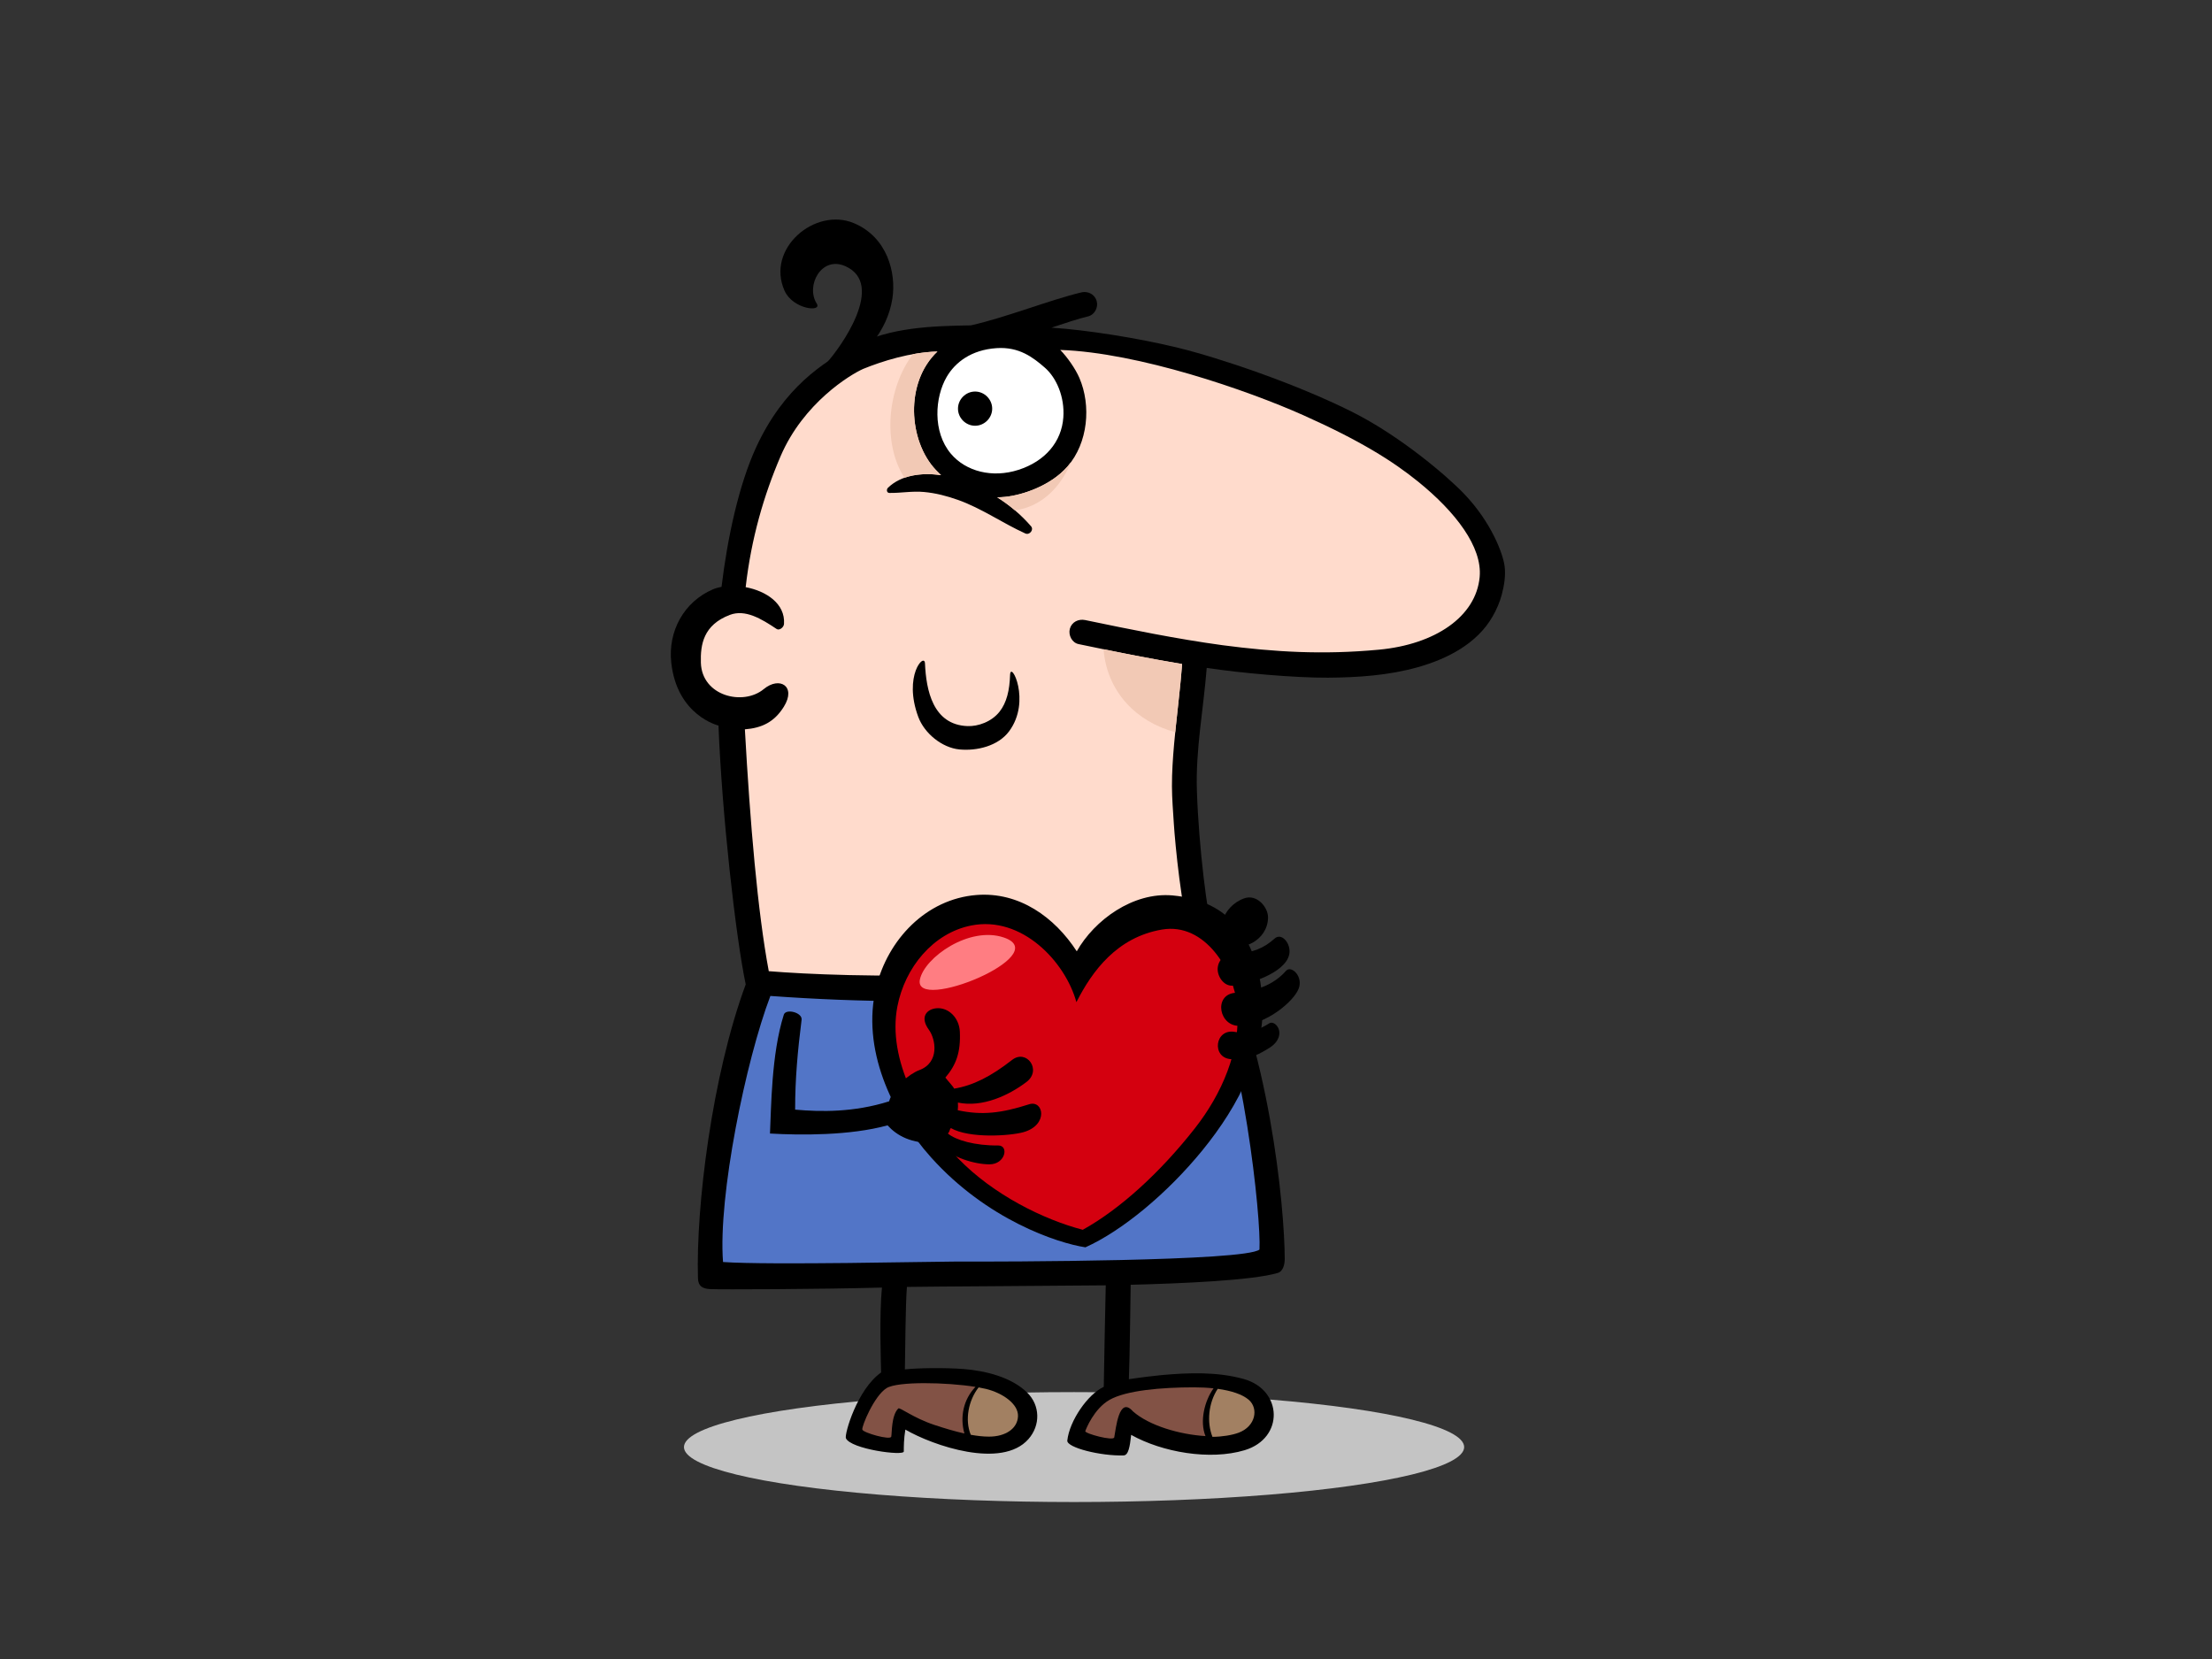 <?xml version="1.0" encoding="utf-8"?>
<!-- Generator: Adobe Illustrator 17.0.0, SVG Export Plug-In . SVG Version: 6.00 Build 0)  -->
<!DOCTYPE svg PUBLIC "-//W3C//DTD SVG 1.1//EN" "http://www.w3.org/Graphics/SVG/1.1/DTD/svg11.dtd">
<svg version="1.1" id="Layer_1" xmlns="http://www.w3.org/2000/svg" xmlns:xlink="http://www.w3.org/1999/xlink" x="0px" y="0px"
	 width="800px" height="600px" viewBox="0 0 800 600" enable-background="new 0 0 800 600" xml:space="preserve">
<rect x="0" y="0" width="800" height="600" fill="#333333" stroke="none"/>
<g>
	<ellipse fill="#C4C4C4" cx="388.45" cy="523.354" rx="141.086" ry="19.877"/>
	<path d="M544.161,204.762c-0.57-4.378-4.658-15.735-14.688-26.202c-6.152-6.418-23.114-20.932-40.558-29.654
		c-20.411-10.205-47.804-19.437-62.799-23.114c-14.296-3.506-33.126-6.462-45.83-7.294c4.923-1.659,9.866-3.271,13.202-4.064
		c2.39-0.566,3.781-3.238,3.147-5.543c-0.563-2.043-2.412-3.277-4.407-3.277c-0.376,0-0.756,0.042-1.133,0.133
		c-11.329,2.692-27.428,9.135-39.97,11.924c-14.236,0.227-29.14,0.728-41.873,7.276c-11.526,5.93-25.85,15.295-35.767,36.782
		c-6.248,13.539-10.364,32.595-12.533,50.505c-1.138,0.21-2.205,0.515-3.156,0.923c-10.427,4.493-16.263,15.104-15.03,26.47
		c2.076,19.146,16.939,22.731,17.082,22.784c1.23,31.781,6.181,76.146,9.847,93.612c-12.232,33.096-18.024,80.517-17.273,106.256
		c0.083,2.869,1.59,3.793,4.426,3.941c3.349,0.177,39.325,0.069,62.108-0.55c-0.983,10.359-0.364,26.544-0.297,30.702
		c-8.771,6.226-13.302,22.443-12.734,23.77c1.699,3.958,20.94,6.508,20.94,4.808c0-1.697,0-4.528,0.565-7.922
		c10.027,5.83,34.872,14.372,44.504,3.454c4.46-5.056,4.207-12.205-0.362-16.753c-5.723-5.701-15.307-7.994-23.027-8.599
		c-6.727-0.522-16.259-0.399-21.28,0.123c0.137-6.674,0.202-23.358,0.734-29.82c5.009-0.128,66.999-0.48,71.908-0.574
		c-0.101,5.347-0.666,30.481-0.717,36.696c-5.83,2.74-12.39,12.265-13.187,19.435c-0.283,2.547,12.167,5.66,20.371,5.376
		c1.721-0.059,2.265-3.112,2.722-7.427c11.246,6.302,28.543,9.308,41.056,5.539c14.324-4.313,13.821-21.792-0.338-25.741
		c-9.617-2.681-19.997-2.3-29.846-1.403c-1.925,0.175-7.548,0.834-11.698,1.473c0.293-7.251,0.583-28.98,0.652-34.15
		c18.085-0.464,43.974-1.536,53.215-4.289c1.869-0.556,2.506-3.026,2.501-5.087c-0.047-18.76-5.626-77.264-25.699-116.144
		c-2.289-8.011-5.401-32.627-6.072-53.225c-0.484-14.867,2.396-29.565,3.559-44.361c12.109,1.861,31.975,3.619,43.831,3.542
		c10.888-0.07,22.079-0.832,32.6-3.815c10.559-2.995,21.314-8.463,26.964-18.33c1.408-2.461,2.587-5.138,3.311-7.887
		C544.002,211.757,544.603,208.18,544.161,204.762z"/>
	<path fill="#FFFFFF" d="M342.389,136.297c3.05-5.23,8.864-9.781,18.033-10.39c8.188-0.546,13.178,3.351,17.423,7.029
		c4.245,3.677,7.254,10.609,6.724,18.034c-0.631,8.855-6.588,15.85-16.199,18.95c-9.475,3.057-19.024,0.608-24.453-5.806
		C337.193,156.166,338.11,143.634,342.389,136.297z"/>
	<path fill="#A28062" d="M356.574,502.315c6.006,1.455,11.789,5.441,11.6,9.902c-0.188,4.463-4.525,7.357-10.469,7.357
		c-2.088,0-4.311-0.253-6.608-0.665c-2.245-5.4-0.809-12.521,2.839-17.137C354.895,501.943,355.783,502.122,356.574,502.315z"/>
	<path fill="#825245" d="M352.796,501.579c-4.329,4.484-5.697,10.846-4.008,16.864c-3.546-0.787-7.232-1.899-10.888-3.112
		c-7.642-2.537-12.489-6.47-13.016-5.943c-2.547,2.548-2.263,8.773-2.547,10.187c-0.282,1.415-10.184-1.414-10.468-2.546
		c-0.284-1.132,4.244-12.166,8.771-14.996C324.635,499.535,342.284,499.903,352.796,501.579z"/>
	<path fill="#A28062" d="M451.647,506.276c3.58,3.117,2.524,9.557-3.679,11.884c-2.331,0.875-6.02,1.476-9.464,1.495
		c-2.089-5.225-1.492-12.24,1.902-17.361C445.275,502.963,449.331,504.261,451.647,506.276z"/>
	<path fill="#825245" d="M431.84,501.748c2.442,0,4.816,0.121,7.051,0.363c-3.316,4.636-5.037,11.98-2.915,17.273
		c-9.375-0.567-20.389-3.782-26.242-8.954c-5.082-5.766-6.152,6.416-6.755,9.427c-0.284,1.415-10.751-1.414-10.469-2.262
		c0.282-0.85,3.168-8.118,8.771-11.319C407.223,502.879,419.944,501.748,431.84,501.748z"/>
	<path fill="#5275C7" d="M435.184,347.192c14.555,31.04,21.005,93.731,20.319,104.726c-5.057,4.253-91.931,4.401-110.191,4.343
		c-7.518-0.022-67.156,1.345-83.818,0.164c-1.845-23.775,8.257-72.974,17.123-96.226
		C345.521,365.036,404.902,360.583,435.184,347.192z"/>
	<path fill="#FFDBCC" d="M535.142,208.652c-1.31,14.391-16.137,24.423-36.457,26.317c-20.322,1.897-37.834,0.834-56.475-1.616
		c-16.726-2.274-33.225-5.666-49.742-9.098c-2.399-0.498-4.857,0.671-5.54,3.15c-0.618,2.249,0.742,5.042,3.147,5.539
		c12.456,2.59,24.906,5.127,37.443,7.212c-0.713,9.694-2.055,19.321-2.893,29.006c-0.438,5.052-0.794,10.13-0.774,15.203
		c0.02,4.56,0.405,9.061,0.688,13.603c0.442,7.049,2.844,32.078,6.078,40.54c-42.788,17.621-125.99,14.926-152.577,12.734
		c-4.033-21.526-6.75-53.412-8.643-87.469c6.115-0.489,10.623-2.605,14.097-8.185c4.589-7.372-1.536-11.123-7.276-6.365
		c-7.438,6.164-22.386,2.536-22.738-9.551c-0.192-6.566,0.909-13.644,10.459-17.282c5.587-2.128,11.369,1.365,16.944,5.091
		c0.939,0.63,2.577-0.525,2.666-1.829c0.5-7.363-6.481-11.9-13.868-13.296c2.022-17.673,6.578-33.235,12.615-47.322
		c8.264-19.283,25.174-29.544,29.925-31.636c6.84-2.779,17.056-6.005,26.803-6.27c-11.941,11.299-10.391,32.4-0.612,42.792
		c0.644,0.685,1.287,1.314,1.93,1.919c-6.891-0.979-14.359-0.126-19.215,4.59c-0.575,0.558-0.491,1.835,0.526,1.849
		c4.222,0.063,8.267-0.741,12.521-0.346c4.266,0.393,8.284,1.443,12.317,2.874c8.483,3.01,16.145,8.426,24.335,12.132
		c1.514,0.685,3.191-1.311,2.051-2.622c-3.636-4.187-7.725-7.61-12.216-10.449c0.923-0.023,1.857-0.074,2.815-0.166
		c6.146-0.594,16.506-3.972,22.619-11.002c7.439-8.556,8.582-21.992,4.289-31.993c-1.439-3.352-4.378-7.535-6.929-10.151
		c28.265,0.982,67.515,14.5,88.012,23.658c20.497,9.159,32.272,16.574,41.431,23.988
		C526.399,185.126,536.131,197.785,535.142,208.652z"/>
	<path fill="#F2C9B5" d="M340.345,171.839c-0.644-0.605-1.287-1.234-1.93-1.919c-9.779-10.392-11.329-31.492,0.612-42.792
		c-2.942,0.08-5.926,0.433-8.847,0.958c-9.267,12.235-11.14,32.227-3.067,44.712C331.191,171.348,335.886,171.207,340.345,171.839z"
		/>
	<path fill="#F2C9B5" d="M387.337,167.142c-0.392,0.534-0.802,1.054-1.239,1.556c-6.113,7.03-16.473,10.408-22.619,11.002
		c-0.958,0.092-1.892,0.143-2.815,0.166c2.24,1.417,4.38,2.977,6.413,4.706C376.705,183.265,383.701,176.13,387.337,167.142z"/>
	<path fill="#F2C9B5" d="M425.049,264.803c0.818-8.217,1.862-16.408,2.469-24.647c-9.504-1.581-18.961-3.423-28.406-5.349
		C400.366,250.432,411.217,261.122,425.049,264.803z"/>
	<g>
		<path d="M424.08,323.846c-14.316-1.292-28.278,8.92-34.655,20.21c-8.01-12.349-20.826-21.586-36.255-20.367
			c-18.25,1.44-32.078,16.153-36.282,33.325c-5.389,22.034,5.387,45.477,19.885,61.619c20.169,22.458,45.555,30.926,55.787,32.476
			c13.159-5.916,29.509-19.363,42.363-35.145c13.018-15.986,23.954-36.332,21.344-57.713
			C454.067,340.219,445.376,325.77,424.08,323.846z"/>
		<path fill="#D4000F" d="M447.461,363.859c1.421,16.154-5.773,32.017-15.229,44.094c-12.696,16.213-27.243,29.389-40.637,36.818
			c-13.973-3.651-32.27-12.543-45.119-25.859c-13.442-13.928-25.66-35.657-21.926-54.911c2.723-14.047,12.874-26.537,26.713-29.283
			c18.298-3.632,34.023,13.092,38.032,27.731c5.741-11.337,14.723-23.47,30.895-26.254
			C435.995,333.474,446.356,351.354,447.461,363.859z"/>
	</g>
	<path d="M372.211,399.374c-10.049,3.218-16.997,4.065-25.823,2.161c0.098-0.92,0.127-1.848,0.047-2.776
		c8.892,1.874,18.462-2.627,24.807-7.449c5.686-4.32,0-12.051-5.229-7.959c-7.673,6.005-14.166,9.257-20.937,10.366
		c-0.421-0.889-2.088-2.586-3.166-3.997c3.865-4.55,5.571-9.073,5.23-16.601c-0.228-5.002-4.093-8.867-8.499-8.466
		c-3.33,0.304-6.147,3.051-2.701,7.78c2.503,3.435,3.924,11.828-3.426,14.575c-3.608,1.349-9.354,6.053-10.97,11.31
		c-12.76,4.019-24.643,3.828-33.977,2.997c0-11.142,0.909-21.147,2.341-32.502c0.332-2.629-5.694-4.164-6.434-1.833
		c-4.547,14.325-4.547,33.88-5.001,42.975c10.977,0.637,28.939,0.784,42.52-2.956c3.334,3.649,8.477,6.751,17.737,6.367
		c5.456,5.456,13.92,7.717,19.098,7.731c5.822,0.016,7.146-6.861,3.184-6.821c-8.401,0.083-15.322-1.923-18.19-4.32
		c0.712-0.751,0.478-1.175,1.045-1.983c6.733,3.861,21.451,2.838,26.239,1.501C379.309,406.903,377.426,397.707,372.211,399.374z"/>
	<path d="M365.312,244.068c-0.178,5.542-1.211,10.029-3.805,13.315c-2.914,3.691-7.781,5.361-11.579,5.221
		c-12.552-0.457-14.973-13.012-15.396-22.685c-0.173-3.977-7.955,4.495-2.421,19.366c2.226,5.981,8.607,11.153,14.871,11.759
		c6.284,0.607,14.006-1.211,17.983-6.572C373.074,253.542,365.485,238.708,365.312,244.068z"/>
	<g>
		<path d="M460.956,339.456c-3.629,3.288-7.985,5.311-13.97,5.261c-3.229-0.028-6.179,1.806-6.574,5.199
			c-0.337,2.881,1.959,6.634,5.199,6.574c5.109-0.094,19.249-4.4,20.663-11.331C467.043,341.385,463.579,337.082,460.956,339.456z"
			/>
		<path d="M465.127,351.095c-6.16,7.022-14.978,7.597-18.61,7.988c-7.758,0.835-5.621,12.469,2.135,11.918
			c9.766-0.693,19.219-8.882,21.005-13.39C471.443,353.103,466.965,349.001,465.127,351.095z"/>
		<path d="M459.112,370.072c-2.753,1.679-7.107,4.095-12.536,3.126c-7.263-1.295-8.502,9.437-1.32,9.866
			c4.152,0.247,7.832-0.612,11.438-2.668c1.737-0.99,3.675-2,4.863-3.608C464.541,372.742,460.947,368.954,459.112,370.072z"/>
		<path d="M458.601,331.812c0.023-3.77-4.086-8.568-8.649-6.904c-8.153,2.97-10.615,12.783-5.762,16.27
			C448.816,344.503,458.547,340.2,458.601,331.812z"/>
	</g>
	<path d="M308.765,80.683c-13.971-5.821-31.822,9.19-25.03,24.448c3.012,6.764,13.707,7.901,11.643,4.657
		c-4.075-6.403,1.656-17.394,10.371-13.513c14.658,6.527-1.648,29.351-6.927,35.128c-2.187,2.393,0.865,4.762,3.59,3.335
		c9.846-5.161,18.474-14.864,20.325-26.697C324.215,98.587,320.84,85.715,308.765,80.683z"/>
	<path d="M352.654,153.978c-3.374,0-6.186-2.812-6.186-6.185c0-3.374,2.812-6.186,6.186-6.186s6.185,2.812,6.185,6.186
		C358.839,151.165,356.028,153.978,352.654,153.978z"/>
	<path fill="#FF7D82" d="M332.69,354.263c1.651-7.981,17.876-19.458,30.386-15.192C381.645,345.401,330.158,366.501,332.69,354.263z
		"/>
</g>
</svg>
